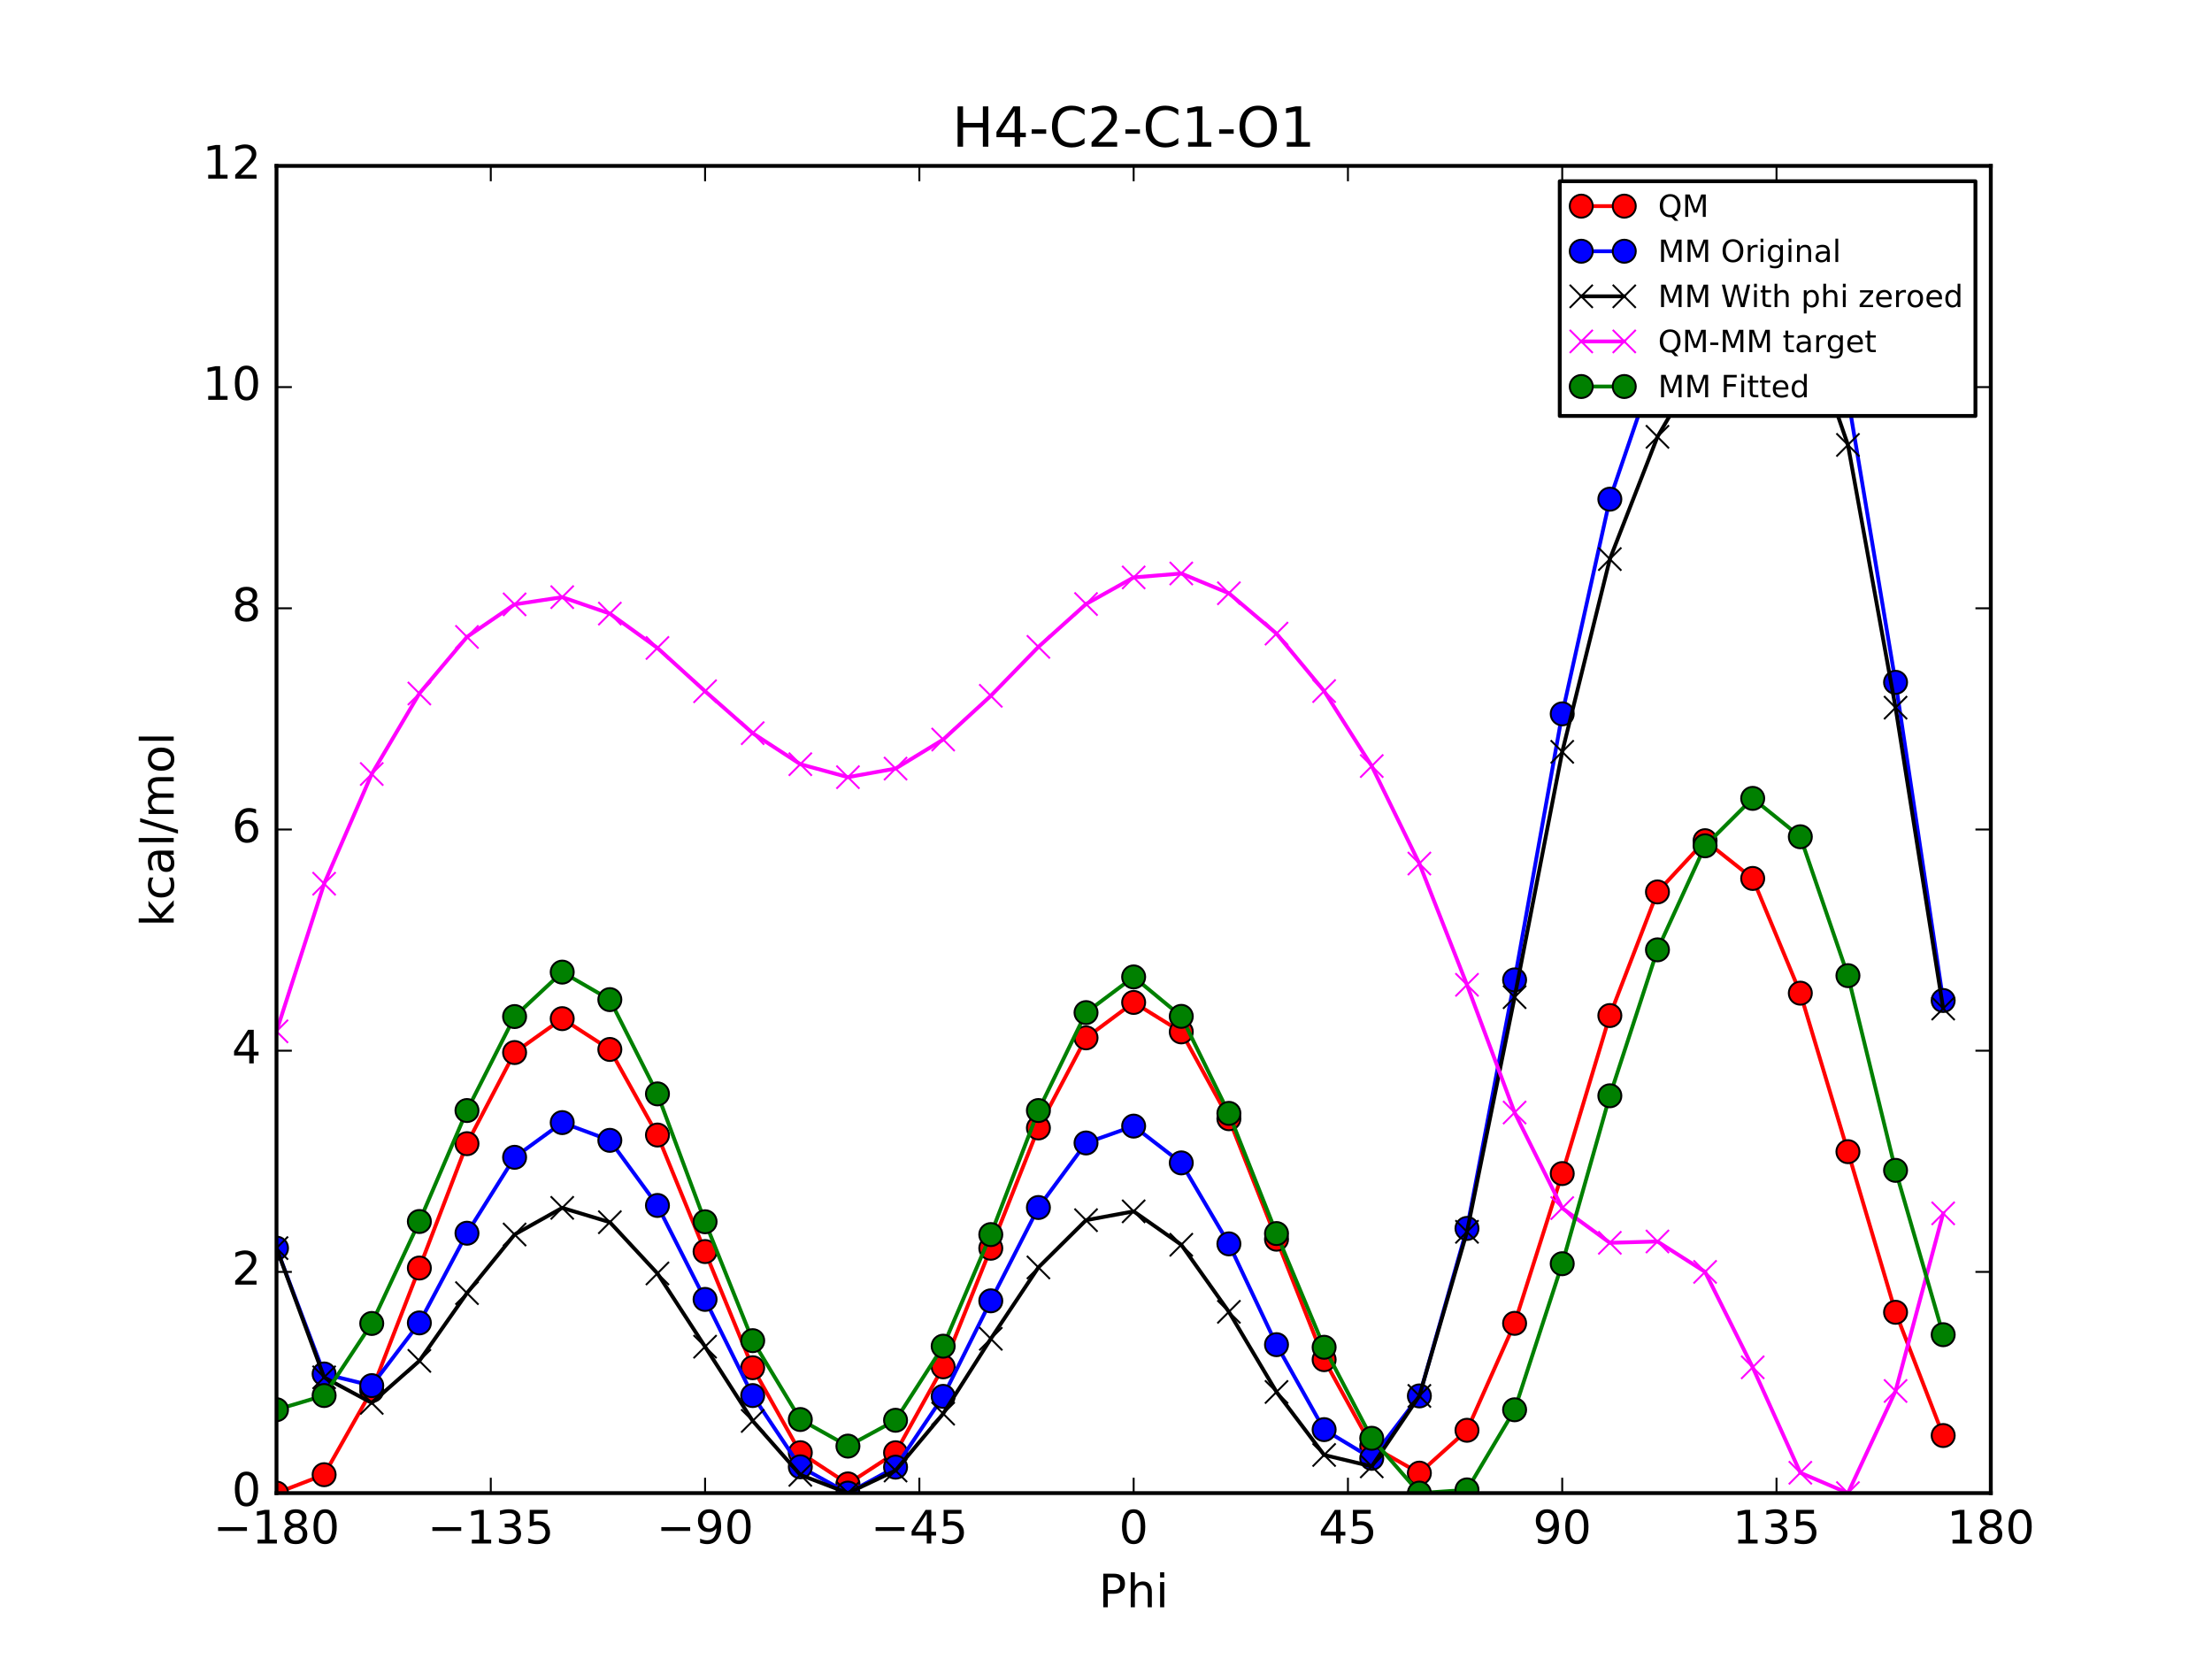 <?xml version="1.0" encoding="utf-8" standalone="no"?>
<!DOCTYPE svg PUBLIC "-//W3C//DTD SVG 1.1//EN"
  "http://www.w3.org/Graphics/SVG/1.1/DTD/svg11.dtd">
<!-- Created with matplotlib (http://matplotlib.org/) -->
<svg height="432pt" version="1.1" viewBox="0 0 576 432" width="576pt" xmlns="http://www.w3.org/2000/svg" xmlns:xlink="http://www.w3.org/1999/xlink">
 <defs>
  <style type="text/css">
*{stroke-linecap:butt;stroke-linejoin:round;stroke-miterlimit:100000;}
  </style>
 </defs>
 <g id="figure_1">
  <g id="patch_1">
   <path d="M 0 432 
L 576 432 
L 576 0 
L 0 0 
z
" style="fill:#ffffff;"/>
  </g>
  <g id="axes_1">
   <g id="patch_2">
    <path d="M 72 388.8 
L 518.4 388.8 
L 518.4 43.2 
L 72 43.2 
z
" style="fill:#ffffff;"/>
   </g>
   <g id="line2d_1">
    <path clip-path="url(#p5eae4878ac)" d="M 72 388.8 
L 84.4 384.01 
L 96.8 362.096 
L 109.2 330.194 
L 121.6 297.813 
L 134 274.079 
L 146.4 265.254 
L 158.8 273.274 
L 171.2 295.559 
L 183.6 325.905 
L 196 356.154 
L 208.4 378.278 
L 220.8 386.405 
L 233.2 378.293 
L 245.6 355.922 
L 258 325.04 
L 270.4 293.715 
L 282.8 270.256 
L 295.2 261.032 
L 307.6 268.702 
L 320 291.314 
L 332.4 322.684 
L 344.8 354.055 
L 357.2 376.554 
L 369.6 383.598 
L 382 372.441 
L 394.4 344.596 
L 406.8 305.595 
L 419.2 264.446 
L 431.6 232.26 
L 444 218.915 
L 456.4 228.744 
L 468.8 258.62 
L 481.2 299.892 
L 493.6 341.716 
L 506 373.811 
" style="fill:none;stroke:#ff0000;stroke-linecap:square;"/>
    <defs>
     <path d="M 0 3 
C 0.796 3 1.559 2.684 2.121 2.121 
C 2.684 1.559 3 0.796 3 0 
C 3 -0.796 2.684 -1.559 2.121 -2.121 
C 1.559 -2.684 0.796 -3 0 -3 
C -0.796 -3 -1.559 -2.684 -2.121 -2.121 
C -2.684 -1.559 -3 -0.796 -3 0 
C -3 0.796 -2.684 1.559 -2.121 2.121 
C -1.559 2.684 -0.796 3 0 3 
z
" id="mcb0a2906ae" style="stroke:#000000;stroke-width:0.5;"/>
    </defs>
    <g clip-path="url(#p5eae4878ac)">
     <use style="fill:#ff0000;stroke:#000000;stroke-width:0.5;" x="72" xlink:href="#mcb0a2906ae" y="388.8"/>
     <use style="fill:#ff0000;stroke:#000000;stroke-width:0.5;" x="84.4" xlink:href="#mcb0a2906ae" y="384.01"/>
     <use style="fill:#ff0000;stroke:#000000;stroke-width:0.5;" x="96.8" xlink:href="#mcb0a2906ae" y="362.096"/>
     <use style="fill:#ff0000;stroke:#000000;stroke-width:0.5;" x="109.2" xlink:href="#mcb0a2906ae" y="330.194"/>
     <use style="fill:#ff0000;stroke:#000000;stroke-width:0.5;" x="121.6" xlink:href="#mcb0a2906ae" y="297.813"/>
     <use style="fill:#ff0000;stroke:#000000;stroke-width:0.5;" x="134" xlink:href="#mcb0a2906ae" y="274.079"/>
     <use style="fill:#ff0000;stroke:#000000;stroke-width:0.5;" x="146.4" xlink:href="#mcb0a2906ae" y="265.254"/>
     <use style="fill:#ff0000;stroke:#000000;stroke-width:0.5;" x="158.8" xlink:href="#mcb0a2906ae" y="273.274"/>
     <use style="fill:#ff0000;stroke:#000000;stroke-width:0.5;" x="171.2" xlink:href="#mcb0a2906ae" y="295.559"/>
     <use style="fill:#ff0000;stroke:#000000;stroke-width:0.5;" x="183.6" xlink:href="#mcb0a2906ae" y="325.905"/>
     <use style="fill:#ff0000;stroke:#000000;stroke-width:0.5;" x="196" xlink:href="#mcb0a2906ae" y="356.154"/>
     <use style="fill:#ff0000;stroke:#000000;stroke-width:0.5;" x="208.4" xlink:href="#mcb0a2906ae" y="378.278"/>
     <use style="fill:#ff0000;stroke:#000000;stroke-width:0.5;" x="220.8" xlink:href="#mcb0a2906ae" y="386.405"/>
     <use style="fill:#ff0000;stroke:#000000;stroke-width:0.5;" x="233.2" xlink:href="#mcb0a2906ae" y="378.293"/>
     <use style="fill:#ff0000;stroke:#000000;stroke-width:0.5;" x="245.6" xlink:href="#mcb0a2906ae" y="355.922"/>
     <use style="fill:#ff0000;stroke:#000000;stroke-width:0.5;" x="258" xlink:href="#mcb0a2906ae" y="325.04"/>
     <use style="fill:#ff0000;stroke:#000000;stroke-width:0.5;" x="270.4" xlink:href="#mcb0a2906ae" y="293.715"/>
     <use style="fill:#ff0000;stroke:#000000;stroke-width:0.5;" x="282.8" xlink:href="#mcb0a2906ae" y="270.256"/>
     <use style="fill:#ff0000;stroke:#000000;stroke-width:0.5;" x="295.2" xlink:href="#mcb0a2906ae" y="261.032"/>
     <use style="fill:#ff0000;stroke:#000000;stroke-width:0.5;" x="307.6" xlink:href="#mcb0a2906ae" y="268.702"/>
     <use style="fill:#ff0000;stroke:#000000;stroke-width:0.5;" x="320" xlink:href="#mcb0a2906ae" y="291.314"/>
     <use style="fill:#ff0000;stroke:#000000;stroke-width:0.5;" x="332.4" xlink:href="#mcb0a2906ae" y="322.684"/>
     <use style="fill:#ff0000;stroke:#000000;stroke-width:0.5;" x="344.8" xlink:href="#mcb0a2906ae" y="354.055"/>
     <use style="fill:#ff0000;stroke:#000000;stroke-width:0.5;" x="357.2" xlink:href="#mcb0a2906ae" y="376.554"/>
     <use style="fill:#ff0000;stroke:#000000;stroke-width:0.5;" x="369.6" xlink:href="#mcb0a2906ae" y="383.598"/>
     <use style="fill:#ff0000;stroke:#000000;stroke-width:0.5;" x="382" xlink:href="#mcb0a2906ae" y="372.441"/>
     <use style="fill:#ff0000;stroke:#000000;stroke-width:0.5;" x="394.4" xlink:href="#mcb0a2906ae" y="344.596"/>
     <use style="fill:#ff0000;stroke:#000000;stroke-width:0.5;" x="406.8" xlink:href="#mcb0a2906ae" y="305.595"/>
     <use style="fill:#ff0000;stroke:#000000;stroke-width:0.5;" x="419.2" xlink:href="#mcb0a2906ae" y="264.446"/>
     <use style="fill:#ff0000;stroke:#000000;stroke-width:0.5;" x="431.6" xlink:href="#mcb0a2906ae" y="232.26"/>
     <use style="fill:#ff0000;stroke:#000000;stroke-width:0.5;" x="444" xlink:href="#mcb0a2906ae" y="218.915"/>
     <use style="fill:#ff0000;stroke:#000000;stroke-width:0.5;" x="456.4" xlink:href="#mcb0a2906ae" y="228.744"/>
     <use style="fill:#ff0000;stroke:#000000;stroke-width:0.5;" x="468.8" xlink:href="#mcb0a2906ae" y="258.62"/>
     <use style="fill:#ff0000;stroke:#000000;stroke-width:0.5;" x="481.2" xlink:href="#mcb0a2906ae" y="299.892"/>
     <use style="fill:#ff0000;stroke:#000000;stroke-width:0.5;" x="493.6" xlink:href="#mcb0a2906ae" y="341.716"/>
     <use style="fill:#ff0000;stroke:#000000;stroke-width:0.5;" x="506" xlink:href="#mcb0a2906ae" y="373.811"/>
    </g>
   </g>
   <g id="line2d_2">
    <path clip-path="url(#p5eae4878ac)" d="M 72 325.01 
L 84.4 357.778 
L 96.8 360.811 
L 109.2 344.485 
L 121.6 321.127 
L 134 301.358 
L 146.4 292.324 
L 158.8 296.942 
L 171.2 313.899 
L 183.6 338.361 
L 196 363.402 
L 208.4 381.955 
L 220.8 388.8 
L 233.2 382.041 
L 245.6 363.614 
L 258 338.734 
L 270.4 314.433 
L 282.8 297.626 
L 295.2 293.236 
L 307.6 302.814 
L 320 323.899 
L 332.4 350.149 
L 344.8 372.271 
L 357.2 379.747 
L 369.6 363.494 
L 382 319.88 
L 394.4 255.161 
L 406.8 185.887 
L 419.2 129.987 
L 431.6 93.64 
L 444 70.285 
L 456.4 56.141 
L 468.8 62.184 
L 481.2 103.546 
L 493.6 177.675 
L 506 260.53 
" style="fill:none;stroke:#0000ff;stroke-linecap:square;"/>
    <defs>
     <path d="M 0 3 
C 0.796 3 1.559 2.684 2.121 2.121 
C 2.684 1.559 3 0.796 3 0 
C 3 -0.796 2.684 -1.559 2.121 -2.121 
C 1.559 -2.684 0.796 -3 0 -3 
C -0.796 -3 -1.559 -2.684 -2.121 -2.121 
C -2.684 -1.559 -3 -0.796 -3 0 
C -3 0.796 -2.684 1.559 -2.121 2.121 
C -1.559 2.684 -0.796 3 0 3 
z
" id="mc0081bed39" style="stroke:#000000;stroke-width:0.5;"/>
    </defs>
    <g clip-path="url(#p5eae4878ac)">
     <use style="fill:#0000ff;stroke:#000000;stroke-width:0.5;" x="72" xlink:href="#mc0081bed39" y="325.01"/>
     <use style="fill:#0000ff;stroke:#000000;stroke-width:0.5;" x="84.4" xlink:href="#mc0081bed39" y="357.778"/>
     <use style="fill:#0000ff;stroke:#000000;stroke-width:0.5;" x="96.8" xlink:href="#mc0081bed39" y="360.811"/>
     <use style="fill:#0000ff;stroke:#000000;stroke-width:0.5;" x="109.2" xlink:href="#mc0081bed39" y="344.485"/>
     <use style="fill:#0000ff;stroke:#000000;stroke-width:0.5;" x="121.6" xlink:href="#mc0081bed39" y="321.127"/>
     <use style="fill:#0000ff;stroke:#000000;stroke-width:0.5;" x="134" xlink:href="#mc0081bed39" y="301.358"/>
     <use style="fill:#0000ff;stroke:#000000;stroke-width:0.5;" x="146.4" xlink:href="#mc0081bed39" y="292.324"/>
     <use style="fill:#0000ff;stroke:#000000;stroke-width:0.5;" x="158.8" xlink:href="#mc0081bed39" y="296.942"/>
     <use style="fill:#0000ff;stroke:#000000;stroke-width:0.5;" x="171.2" xlink:href="#mc0081bed39" y="313.899"/>
     <use style="fill:#0000ff;stroke:#000000;stroke-width:0.5;" x="183.6" xlink:href="#mc0081bed39" y="338.361"/>
     <use style="fill:#0000ff;stroke:#000000;stroke-width:0.5;" x="196" xlink:href="#mc0081bed39" y="363.402"/>
     <use style="fill:#0000ff;stroke:#000000;stroke-width:0.5;" x="208.4" xlink:href="#mc0081bed39" y="381.955"/>
     <use style="fill:#0000ff;stroke:#000000;stroke-width:0.5;" x="220.8" xlink:href="#mc0081bed39" y="388.8"/>
     <use style="fill:#0000ff;stroke:#000000;stroke-width:0.5;" x="233.2" xlink:href="#mc0081bed39" y="382.041"/>
     <use style="fill:#0000ff;stroke:#000000;stroke-width:0.5;" x="245.6" xlink:href="#mc0081bed39" y="363.614"/>
     <use style="fill:#0000ff;stroke:#000000;stroke-width:0.5;" x="258" xlink:href="#mc0081bed39" y="338.734"/>
     <use style="fill:#0000ff;stroke:#000000;stroke-width:0.5;" x="270.4" xlink:href="#mc0081bed39" y="314.433"/>
     <use style="fill:#0000ff;stroke:#000000;stroke-width:0.5;" x="282.8" xlink:href="#mc0081bed39" y="297.626"/>
     <use style="fill:#0000ff;stroke:#000000;stroke-width:0.5;" x="295.2" xlink:href="#mc0081bed39" y="293.236"/>
     <use style="fill:#0000ff;stroke:#000000;stroke-width:0.5;" x="307.6" xlink:href="#mc0081bed39" y="302.814"/>
     <use style="fill:#0000ff;stroke:#000000;stroke-width:0.5;" x="320" xlink:href="#mc0081bed39" y="323.899"/>
     <use style="fill:#0000ff;stroke:#000000;stroke-width:0.5;" x="332.4" xlink:href="#mc0081bed39" y="350.149"/>
     <use style="fill:#0000ff;stroke:#000000;stroke-width:0.5;" x="344.8" xlink:href="#mc0081bed39" y="372.271"/>
     <use style="fill:#0000ff;stroke:#000000;stroke-width:0.5;" x="357.2" xlink:href="#mc0081bed39" y="379.747"/>
     <use style="fill:#0000ff;stroke:#000000;stroke-width:0.5;" x="369.6" xlink:href="#mc0081bed39" y="363.494"/>
     <use style="fill:#0000ff;stroke:#000000;stroke-width:0.5;" x="382" xlink:href="#mc0081bed39" y="319.88"/>
     <use style="fill:#0000ff;stroke:#000000;stroke-width:0.5;" x="394.4" xlink:href="#mc0081bed39" y="255.161"/>
     <use style="fill:#0000ff;stroke:#000000;stroke-width:0.5;" x="406.8" xlink:href="#mc0081bed39" y="185.887"/>
     <use style="fill:#0000ff;stroke:#000000;stroke-width:0.5;" x="419.2" xlink:href="#mc0081bed39" y="129.987"/>
     <use style="fill:#0000ff;stroke:#000000;stroke-width:0.5;" x="431.6" xlink:href="#mc0081bed39" y="93.64"/>
     <use style="fill:#0000ff;stroke:#000000;stroke-width:0.5;" x="444" xlink:href="#mc0081bed39" y="70.285"/>
     <use style="fill:#0000ff;stroke:#000000;stroke-width:0.5;" x="456.4" xlink:href="#mc0081bed39" y="56.141"/>
     <use style="fill:#0000ff;stroke:#000000;stroke-width:0.5;" x="468.8" xlink:href="#mc0081bed39" y="62.184"/>
     <use style="fill:#0000ff;stroke:#000000;stroke-width:0.5;" x="481.2" xlink:href="#mc0081bed39" y="103.546"/>
     <use style="fill:#0000ff;stroke:#000000;stroke-width:0.5;" x="493.6" xlink:href="#mc0081bed39" y="177.675"/>
     <use style="fill:#0000ff;stroke:#000000;stroke-width:0.5;" x="506" xlink:href="#mc0081bed39" y="260.53"/>
    </g>
   </g>
   <g id="line2d_3">
    <path clip-path="url(#p5eae4878ac)" d="M 72 325.01 
L 84.4 358.659 
L 96.8 365.311 
L 109.2 354.372 
L 121.6 336.726 
L 134 321.464 
L 146.4 314.523 
L 158.8 318.26 
L 171.2 331.599 
L 183.6 350.673 
L 196 370.002 
L 208.4 384.048 
L 220.8 388.8 
L 233.2 382.922 
L 245.6 368.114 
L 258 348.621 
L 270.4 330.033 
L 282.8 317.732 
L 295.2 315.435 
L 307.6 324.133 
L 320 341.598 
L 332.4 362.461 
L 344.8 378.871 
L 357.2 381.84 
L 369.6 363.494 
L 382 320.761 
L 394.4 259.661 
L 406.8 195.774 
L 419.2 145.586 
L 431.6 113.745 
L 444 92.484 
L 456.4 77.459 
L 468.8 79.883 
L 481.2 115.858 
L 493.6 184.275 
L 506 262.623 
" style="fill:none;stroke:#000000;stroke-linecap:square;"/>
    <defs>
     <path d="M -3 3 
L 3 -3 
M -3 -3 
L 3 3 
" id="m25bd6c98d2" style="stroke:#000000;stroke-width:0.5;"/>
    </defs>
    <g clip-path="url(#p5eae4878ac)">
     <use style="stroke:#000000;stroke-width:0.5;" x="72" xlink:href="#m25bd6c98d2" y="325.01"/>
     <use style="stroke:#000000;stroke-width:0.5;" x="84.4" xlink:href="#m25bd6c98d2" y="358.659"/>
     <use style="stroke:#000000;stroke-width:0.5;" x="96.8" xlink:href="#m25bd6c98d2" y="365.311"/>
     <use style="stroke:#000000;stroke-width:0.5;" x="109.2" xlink:href="#m25bd6c98d2" y="354.372"/>
     <use style="stroke:#000000;stroke-width:0.5;" x="121.6" xlink:href="#m25bd6c98d2" y="336.726"/>
     <use style="stroke:#000000;stroke-width:0.5;" x="134" xlink:href="#m25bd6c98d2" y="321.464"/>
     <use style="stroke:#000000;stroke-width:0.5;" x="146.4" xlink:href="#m25bd6c98d2" y="314.523"/>
     <use style="stroke:#000000;stroke-width:0.5;" x="158.8" xlink:href="#m25bd6c98d2" y="318.26"/>
     <use style="stroke:#000000;stroke-width:0.5;" x="171.2" xlink:href="#m25bd6c98d2" y="331.599"/>
     <use style="stroke:#000000;stroke-width:0.5;" x="183.6" xlink:href="#m25bd6c98d2" y="350.673"/>
     <use style="stroke:#000000;stroke-width:0.5;" x="196" xlink:href="#m25bd6c98d2" y="370.002"/>
     <use style="stroke:#000000;stroke-width:0.5;" x="208.4" xlink:href="#m25bd6c98d2" y="384.048"/>
     <use style="stroke:#000000;stroke-width:0.5;" x="220.8" xlink:href="#m25bd6c98d2" y="388.8"/>
     <use style="stroke:#000000;stroke-width:0.5;" x="233.2" xlink:href="#m25bd6c98d2" y="382.922"/>
     <use style="stroke:#000000;stroke-width:0.5;" x="245.6" xlink:href="#m25bd6c98d2" y="368.114"/>
     <use style="stroke:#000000;stroke-width:0.5;" x="258" xlink:href="#m25bd6c98d2" y="348.621"/>
     <use style="stroke:#000000;stroke-width:0.5;" x="270.4" xlink:href="#m25bd6c98d2" y="330.033"/>
     <use style="stroke:#000000;stroke-width:0.5;" x="282.8" xlink:href="#m25bd6c98d2" y="317.732"/>
     <use style="stroke:#000000;stroke-width:0.5;" x="295.2" xlink:href="#m25bd6c98d2" y="315.435"/>
     <use style="stroke:#000000;stroke-width:0.5;" x="307.6" xlink:href="#m25bd6c98d2" y="324.133"/>
     <use style="stroke:#000000;stroke-width:0.5;" x="320" xlink:href="#m25bd6c98d2" y="341.598"/>
     <use style="stroke:#000000;stroke-width:0.5;" x="332.4" xlink:href="#m25bd6c98d2" y="362.461"/>
     <use style="stroke:#000000;stroke-width:0.5;" x="344.8" xlink:href="#m25bd6c98d2" y="378.871"/>
     <use style="stroke:#000000;stroke-width:0.5;" x="357.2" xlink:href="#m25bd6c98d2" y="381.84"/>
     <use style="stroke:#000000;stroke-width:0.5;" x="369.6" xlink:href="#m25bd6c98d2" y="363.494"/>
     <use style="stroke:#000000;stroke-width:0.5;" x="382" xlink:href="#m25bd6c98d2" y="320.761"/>
     <use style="stroke:#000000;stroke-width:0.5;" x="394.4" xlink:href="#m25bd6c98d2" y="259.661"/>
     <use style="stroke:#000000;stroke-width:0.5;" x="406.8" xlink:href="#m25bd6c98d2" y="195.774"/>
     <use style="stroke:#000000;stroke-width:0.5;" x="419.2" xlink:href="#m25bd6c98d2" y="145.586"/>
     <use style="stroke:#000000;stroke-width:0.5;" x="431.6" xlink:href="#m25bd6c98d2" y="113.745"/>
     <use style="stroke:#000000;stroke-width:0.5;" x="444" xlink:href="#m25bd6c98d2" y="92.484"/>
     <use style="stroke:#000000;stroke-width:0.5;" x="456.4" xlink:href="#m25bd6c98d2" y="77.459"/>
     <use style="stroke:#000000;stroke-width:0.5;" x="468.8" xlink:href="#m25bd6c98d2" y="79.883"/>
     <use style="stroke:#000000;stroke-width:0.5;" x="481.2" xlink:href="#m25bd6c98d2" y="115.858"/>
     <use style="stroke:#000000;stroke-width:0.5;" x="493.6" xlink:href="#m25bd6c98d2" y="184.275"/>
     <use style="stroke:#000000;stroke-width:0.5;" x="506" xlink:href="#m25bd6c98d2" y="262.623"/>
    </g>
   </g>
   <g id="line2d_4">
    <path clip-path="url(#p5eae4878ac)" d="M 72 268.556 
L 84.4 230.118 
L 96.8 201.551 
L 109.2 180.588 
L 121.6 165.853 
L 134 157.381 
L 146.4 155.498 
L 158.8 159.78 
L 171.2 168.727 
L 183.6 179.999 
L 196 190.918 
L 208.4 198.996 
L 220.8 202.371 
L 233.2 200.138 
L 245.6 192.574 
L 258 181.185 
L 270.4 168.449 
L 282.8 157.29 
L 295.2 150.363 
L 307.6 149.335 
L 320 154.482 
L 332.4 164.989 
L 344.8 179.95 
L 357.2 199.48 
L 369.6 224.871 
L 382 256.446 
L 394.4 289.702 
L 406.8 314.586 
L 419.2 323.626 
L 431.6 323.281 
L 444 331.197 
L 456.4 356.05 
L 468.8 383.503 
L 481.2 388.8 
L 493.6 362.207 
L 506 315.954 
" style="fill:none;stroke:#ff00ff;stroke-linecap:square;"/>
    <defs>
     <path d="M -3 3 
L 3 -3 
M -3 -3 
L 3 3 
" id="m538a3e7c90" style="stroke:#ff00ff;stroke-width:0.5;"/>
    </defs>
    <g clip-path="url(#p5eae4878ac)">
     <use style="fill:#ff00ff;stroke:#ff00ff;stroke-width:0.5;" x="72" xlink:href="#m538a3e7c90" y="268.556"/>
     <use style="fill:#ff00ff;stroke:#ff00ff;stroke-width:0.5;" x="84.4" xlink:href="#m538a3e7c90" y="230.118"/>
     <use style="fill:#ff00ff;stroke:#ff00ff;stroke-width:0.5;" x="96.8" xlink:href="#m538a3e7c90" y="201.551"/>
     <use style="fill:#ff00ff;stroke:#ff00ff;stroke-width:0.5;" x="109.2" xlink:href="#m538a3e7c90" y="180.588"/>
     <use style="fill:#ff00ff;stroke:#ff00ff;stroke-width:0.5;" x="121.6" xlink:href="#m538a3e7c90" y="165.853"/>
     <use style="fill:#ff00ff;stroke:#ff00ff;stroke-width:0.5;" x="134" xlink:href="#m538a3e7c90" y="157.381"/>
     <use style="fill:#ff00ff;stroke:#ff00ff;stroke-width:0.5;" x="146.4" xlink:href="#m538a3e7c90" y="155.498"/>
     <use style="fill:#ff00ff;stroke:#ff00ff;stroke-width:0.5;" x="158.8" xlink:href="#m538a3e7c90" y="159.78"/>
     <use style="fill:#ff00ff;stroke:#ff00ff;stroke-width:0.5;" x="171.2" xlink:href="#m538a3e7c90" y="168.727"/>
     <use style="fill:#ff00ff;stroke:#ff00ff;stroke-width:0.5;" x="183.6" xlink:href="#m538a3e7c90" y="179.999"/>
     <use style="fill:#ff00ff;stroke:#ff00ff;stroke-width:0.5;" x="196" xlink:href="#m538a3e7c90" y="190.918"/>
     <use style="fill:#ff00ff;stroke:#ff00ff;stroke-width:0.5;" x="208.4" xlink:href="#m538a3e7c90" y="198.996"/>
     <use style="fill:#ff00ff;stroke:#ff00ff;stroke-width:0.5;" x="220.8" xlink:href="#m538a3e7c90" y="202.371"/>
     <use style="fill:#ff00ff;stroke:#ff00ff;stroke-width:0.5;" x="233.2" xlink:href="#m538a3e7c90" y="200.138"/>
     <use style="fill:#ff00ff;stroke:#ff00ff;stroke-width:0.5;" x="245.6" xlink:href="#m538a3e7c90" y="192.574"/>
     <use style="fill:#ff00ff;stroke:#ff00ff;stroke-width:0.5;" x="258" xlink:href="#m538a3e7c90" y="181.185"/>
     <use style="fill:#ff00ff;stroke:#ff00ff;stroke-width:0.5;" x="270.4" xlink:href="#m538a3e7c90" y="168.449"/>
     <use style="fill:#ff00ff;stroke:#ff00ff;stroke-width:0.5;" x="282.8" xlink:href="#m538a3e7c90" y="157.29"/>
     <use style="fill:#ff00ff;stroke:#ff00ff;stroke-width:0.5;" x="295.2" xlink:href="#m538a3e7c90" y="150.363"/>
     <use style="fill:#ff00ff;stroke:#ff00ff;stroke-width:0.5;" x="307.6" xlink:href="#m538a3e7c90" y="149.335"/>
     <use style="fill:#ff00ff;stroke:#ff00ff;stroke-width:0.5;" x="320" xlink:href="#m538a3e7c90" y="154.482"/>
     <use style="fill:#ff00ff;stroke:#ff00ff;stroke-width:0.5;" x="332.4" xlink:href="#m538a3e7c90" y="164.989"/>
     <use style="fill:#ff00ff;stroke:#ff00ff;stroke-width:0.5;" x="344.8" xlink:href="#m538a3e7c90" y="179.95"/>
     <use style="fill:#ff00ff;stroke:#ff00ff;stroke-width:0.5;" x="357.2" xlink:href="#m538a3e7c90" y="199.48"/>
     <use style="fill:#ff00ff;stroke:#ff00ff;stroke-width:0.5;" x="369.6" xlink:href="#m538a3e7c90" y="224.871"/>
     <use style="fill:#ff00ff;stroke:#ff00ff;stroke-width:0.5;" x="382" xlink:href="#m538a3e7c90" y="256.446"/>
     <use style="fill:#ff00ff;stroke:#ff00ff;stroke-width:0.5;" x="394.4" xlink:href="#m538a3e7c90" y="289.702"/>
     <use style="fill:#ff00ff;stroke:#ff00ff;stroke-width:0.5;" x="406.8" xlink:href="#m538a3e7c90" y="314.586"/>
     <use style="fill:#ff00ff;stroke:#ff00ff;stroke-width:0.5;" x="419.2" xlink:href="#m538a3e7c90" y="323.626"/>
     <use style="fill:#ff00ff;stroke:#ff00ff;stroke-width:0.5;" x="431.6" xlink:href="#m538a3e7c90" y="323.281"/>
     <use style="fill:#ff00ff;stroke:#ff00ff;stroke-width:0.5;" x="444" xlink:href="#m538a3e7c90" y="331.197"/>
     <use style="fill:#ff00ff;stroke:#ff00ff;stroke-width:0.5;" x="456.4" xlink:href="#m538a3e7c90" y="356.05"/>
     <use style="fill:#ff00ff;stroke:#ff00ff;stroke-width:0.5;" x="468.8" xlink:href="#m538a3e7c90" y="383.503"/>
     <use style="fill:#ff00ff;stroke:#ff00ff;stroke-width:0.5;" x="481.2" xlink:href="#m538a3e7c90" y="388.8"/>
     <use style="fill:#ff00ff;stroke:#ff00ff;stroke-width:0.5;" x="493.6" xlink:href="#m538a3e7c90" y="362.207"/>
     <use style="fill:#ff00ff;stroke:#ff00ff;stroke-width:0.5;" x="506" xlink:href="#m538a3e7c90" y="315.954"/>
    </g>
   </g>
   <g id="line2d_5">
    <path clip-path="url(#p5eae4878ac)" d="M 72 367.08 
L 84.4 363.395 
L 96.8 344.627 
L 109.2 318.077 
L 121.6 289.178 
L 134 264.711 
L 146.4 253.135 
L 158.8 260.299 
L 171.2 284.844 
L 183.6 318.144 
L 196 349.105 
L 208.4 369.638 
L 220.8 376.564 
L 233.2 369.836 
L 245.6 350.543 
L 258 321.482 
L 270.4 289.18 
L 282.8 263.681 
L 295.2 254.389 
L 307.6 264.658 
L 320 289.918 
L 332.4 321.214 
L 344.8 350.827 
L 357.2 374.524 
L 369.6 388.8 
L 382 387.966 
L 394.4 367.104 
L 406.8 329.069 
L 419.2 285.339 
L 431.6 247.339 
L 444 220.252 
L 456.4 207.897 
L 468.8 217.891 
L 481.2 254.054 
L 493.6 304.76 
L 506 347.553 
" style="fill:none;stroke:#008000;stroke-linecap:square;"/>
    <defs>
     <path d="M 0 3 
C 0.796 3 1.559 2.684 2.121 2.121 
C 2.684 1.559 3 0.796 3 0 
C 3 -0.796 2.684 -1.559 2.121 -2.121 
C 1.559 -2.684 0.796 -3 0 -3 
C -0.796 -3 -1.559 -2.684 -2.121 -2.121 
C -2.684 -1.559 -3 -0.796 -3 0 
C -3 0.796 -2.684 1.559 -2.121 2.121 
C -1.559 2.684 -0.796 3 0 3 
z
" id="m5a9000f0f2" style="stroke:#000000;stroke-width:0.5;"/>
    </defs>
    <g clip-path="url(#p5eae4878ac)">
     <use style="fill:#008000;stroke:#000000;stroke-width:0.5;" x="72" xlink:href="#m5a9000f0f2" y="367.08"/>
     <use style="fill:#008000;stroke:#000000;stroke-width:0.5;" x="84.4" xlink:href="#m5a9000f0f2" y="363.395"/>
     <use style="fill:#008000;stroke:#000000;stroke-width:0.5;" x="96.8" xlink:href="#m5a9000f0f2" y="344.627"/>
     <use style="fill:#008000;stroke:#000000;stroke-width:0.5;" x="109.2" xlink:href="#m5a9000f0f2" y="318.077"/>
     <use style="fill:#008000;stroke:#000000;stroke-width:0.5;" x="121.6" xlink:href="#m5a9000f0f2" y="289.178"/>
     <use style="fill:#008000;stroke:#000000;stroke-width:0.5;" x="134" xlink:href="#m5a9000f0f2" y="264.711"/>
     <use style="fill:#008000;stroke:#000000;stroke-width:0.5;" x="146.4" xlink:href="#m5a9000f0f2" y="253.135"/>
     <use style="fill:#008000;stroke:#000000;stroke-width:0.5;" x="158.8" xlink:href="#m5a9000f0f2" y="260.299"/>
     <use style="fill:#008000;stroke:#000000;stroke-width:0.5;" x="171.2" xlink:href="#m5a9000f0f2" y="284.844"/>
     <use style="fill:#008000;stroke:#000000;stroke-width:0.5;" x="183.6" xlink:href="#m5a9000f0f2" y="318.144"/>
     <use style="fill:#008000;stroke:#000000;stroke-width:0.5;" x="196" xlink:href="#m5a9000f0f2" y="349.105"/>
     <use style="fill:#008000;stroke:#000000;stroke-width:0.5;" x="208.4" xlink:href="#m5a9000f0f2" y="369.638"/>
     <use style="fill:#008000;stroke:#000000;stroke-width:0.5;" x="220.8" xlink:href="#m5a9000f0f2" y="376.564"/>
     <use style="fill:#008000;stroke:#000000;stroke-width:0.5;" x="233.2" xlink:href="#m5a9000f0f2" y="369.836"/>
     <use style="fill:#008000;stroke:#000000;stroke-width:0.5;" x="245.6" xlink:href="#m5a9000f0f2" y="350.543"/>
     <use style="fill:#008000;stroke:#000000;stroke-width:0.5;" x="258" xlink:href="#m5a9000f0f2" y="321.482"/>
     <use style="fill:#008000;stroke:#000000;stroke-width:0.5;" x="270.4" xlink:href="#m5a9000f0f2" y="289.18"/>
     <use style="fill:#008000;stroke:#000000;stroke-width:0.5;" x="282.8" xlink:href="#m5a9000f0f2" y="263.681"/>
     <use style="fill:#008000;stroke:#000000;stroke-width:0.5;" x="295.2" xlink:href="#m5a9000f0f2" y="254.389"/>
     <use style="fill:#008000;stroke:#000000;stroke-width:0.5;" x="307.6" xlink:href="#m5a9000f0f2" y="264.658"/>
     <use style="fill:#008000;stroke:#000000;stroke-width:0.5;" x="320" xlink:href="#m5a9000f0f2" y="289.918"/>
     <use style="fill:#008000;stroke:#000000;stroke-width:0.5;" x="332.4" xlink:href="#m5a9000f0f2" y="321.214"/>
     <use style="fill:#008000;stroke:#000000;stroke-width:0.5;" x="344.8" xlink:href="#m5a9000f0f2" y="350.827"/>
     <use style="fill:#008000;stroke:#000000;stroke-width:0.5;" x="357.2" xlink:href="#m5a9000f0f2" y="374.524"/>
     <use style="fill:#008000;stroke:#000000;stroke-width:0.5;" x="369.6" xlink:href="#m5a9000f0f2" y="388.8"/>
     <use style="fill:#008000;stroke:#000000;stroke-width:0.5;" x="382" xlink:href="#m5a9000f0f2" y="387.966"/>
     <use style="fill:#008000;stroke:#000000;stroke-width:0.5;" x="394.4" xlink:href="#m5a9000f0f2" y="367.104"/>
     <use style="fill:#008000;stroke:#000000;stroke-width:0.5;" x="406.8" xlink:href="#m5a9000f0f2" y="329.069"/>
     <use style="fill:#008000;stroke:#000000;stroke-width:0.5;" x="419.2" xlink:href="#m5a9000f0f2" y="285.339"/>
     <use style="fill:#008000;stroke:#000000;stroke-width:0.5;" x="431.6" xlink:href="#m5a9000f0f2" y="247.339"/>
     <use style="fill:#008000;stroke:#000000;stroke-width:0.5;" x="444" xlink:href="#m5a9000f0f2" y="220.252"/>
     <use style="fill:#008000;stroke:#000000;stroke-width:0.5;" x="456.4" xlink:href="#m5a9000f0f2" y="207.897"/>
     <use style="fill:#008000;stroke:#000000;stroke-width:0.5;" x="468.8" xlink:href="#m5a9000f0f2" y="217.891"/>
     <use style="fill:#008000;stroke:#000000;stroke-width:0.5;" x="481.2" xlink:href="#m5a9000f0f2" y="254.054"/>
     <use style="fill:#008000;stroke:#000000;stroke-width:0.5;" x="493.6" xlink:href="#m5a9000f0f2" y="304.76"/>
     <use style="fill:#008000;stroke:#000000;stroke-width:0.5;" x="506" xlink:href="#m5a9000f0f2" y="347.553"/>
    </g>
   </g>
   <g id="patch_3">
    <path d="M 518.4 388.8 
L 518.4 43.2 
" style="fill:none;stroke:#000000;stroke-linecap:square;stroke-linejoin:miter;"/>
   </g>
   <g id="patch_4">
    <path d="M 72 388.8 
L 518.4 388.8 
" style="fill:none;stroke:#000000;stroke-linecap:square;stroke-linejoin:miter;"/>
   </g>
   <g id="patch_5">
    <path d="M 72 388.8 
L 72 43.2 
" style="fill:none;stroke:#000000;stroke-linecap:square;stroke-linejoin:miter;"/>
   </g>
   <g id="patch_6">
    <path d="M 72 43.2 
L 518.4 43.2 
" style="fill:none;stroke:#000000;stroke-linecap:square;stroke-linejoin:miter;"/>
   </g>
   <g id="matplotlib.axis_1">
    <g id="xtick_1">
     <g id="line2d_6">
      <defs>
       <path d="M 0 0 
L 0 -4 
" id="me64b1db844" style="stroke:#000000;stroke-width:0.5;"/>
      </defs>
      <g>
       <use style="stroke:#000000;stroke-width:0.5;" x="72.0" xlink:href="#me64b1db844" y="388.8"/>
      </g>
     </g>
     <g id="line2d_7">
      <defs>
       <path d="M 0 0 
L 0 4 
" id="m37e4ee36b9" style="stroke:#000000;stroke-width:0.5;"/>
      </defs>
      <g>
       <use style="stroke:#000000;stroke-width:0.5;" x="72.0" xlink:href="#m37e4ee36b9" y="43.2"/>
      </g>
     </g>
     <g id="text_1">
      <!-- −180 -->
      <defs>
       <path d="M 12.406 8.297 
L 28.516 8.297 
L 28.516 63.922 
L 10.984 60.406 
L 10.984 69.391 
L 28.422 72.906 
L 38.281 72.906 
L 38.281 8.297 
L 54.391 8.297 
L 54.391 0 
L 12.406 0 
z
" id="BitstreamVeraSans-Roman-31"/>
       <path d="M 10.594 35.5 
L 73.188 35.5 
L 73.188 27.203 
L 10.594 27.203 
z
" id="BitstreamVeraSans-Roman-2212"/>
       <path d="M 31.781 34.625 
Q 24.75 34.625 20.719 30.859 
Q 16.703 27.094 16.703 20.516 
Q 16.703 13.922 20.719 10.156 
Q 24.75 6.391 31.781 6.391 
Q 38.812 6.391 42.859 10.172 
Q 46.922 13.969 46.922 20.516 
Q 46.922 27.094 42.891 30.859 
Q 38.875 34.625 31.781 34.625 
M 21.922 38.812 
Q 15.578 40.375 12.031 44.719 
Q 8.5 49.078 8.5 55.328 
Q 8.5 64.062 14.719 69.141 
Q 20.953 74.219 31.781 74.219 
Q 42.672 74.219 48.875 69.141 
Q 55.078 64.062 55.078 55.328 
Q 55.078 49.078 51.531 44.719 
Q 48 40.375 41.703 38.812 
Q 48.828 37.156 52.797 32.312 
Q 56.781 27.484 56.781 20.516 
Q 56.781 9.906 50.312 4.234 
Q 43.844 -1.422 31.781 -1.422 
Q 19.734 -1.422 13.25 4.234 
Q 6.781 9.906 6.781 20.516 
Q 6.781 27.484 10.781 32.312 
Q 14.797 37.156 21.922 38.812 
M 18.312 54.391 
Q 18.312 48.734 21.844 45.562 
Q 25.391 42.391 31.781 42.391 
Q 38.141 42.391 41.719 45.562 
Q 45.312 48.734 45.312 54.391 
Q 45.312 60.062 41.719 63.234 
Q 38.141 66.406 31.781 66.406 
Q 25.391 66.406 21.844 63.234 
Q 18.312 60.062 18.312 54.391 
" id="BitstreamVeraSans-Roman-38"/>
       <path d="M 31.781 66.406 
Q 24.172 66.406 20.328 58.906 
Q 16.5 51.422 16.5 36.375 
Q 16.5 21.391 20.328 13.891 
Q 24.172 6.391 31.781 6.391 
Q 39.453 6.391 43.281 13.891 
Q 47.125 21.391 47.125 36.375 
Q 47.125 51.422 43.281 58.906 
Q 39.453 66.406 31.781 66.406 
M 31.781 74.219 
Q 44.047 74.219 50.516 64.516 
Q 56.984 54.828 56.984 36.375 
Q 56.984 17.969 50.516 8.266 
Q 44.047 -1.422 31.781 -1.422 
Q 19.531 -1.422 13.062 8.266 
Q 6.594 17.969 6.594 36.375 
Q 6.594 54.828 13.062 64.516 
Q 19.531 74.219 31.781 74.219 
" id="BitstreamVeraSans-Roman-30"/>
      </defs>
      <g transform="translate(55.52 401.918)scale(0.12 -0.12)">
       <use xlink:href="#BitstreamVeraSans-Roman-2212"/>
       <use x="83.789" xlink:href="#BitstreamVeraSans-Roman-31"/>
       <use x="147.412" xlink:href="#BitstreamVeraSans-Roman-38"/>
       <use x="211.035" xlink:href="#BitstreamVeraSans-Roman-30"/>
      </g>
     </g>
    </g>
    <g id="xtick_2">
     <g id="line2d_8">
      <g>
       <use style="stroke:#000000;stroke-width:0.5;" x="127.8" xlink:href="#me64b1db844" y="388.8"/>
      </g>
     </g>
     <g id="line2d_9">
      <g>
       <use style="stroke:#000000;stroke-width:0.5;" x="127.8" xlink:href="#m37e4ee36b9" y="43.2"/>
      </g>
     </g>
     <g id="text_2">
      <!-- −135 -->
      <defs>
       <path d="M 40.578 39.312 
Q 47.656 37.797 51.625 33 
Q 55.609 28.219 55.609 21.188 
Q 55.609 10.406 48.188 4.484 
Q 40.766 -1.422 27.094 -1.422 
Q 22.516 -1.422 17.656 -0.516 
Q 12.797 0.391 7.625 2.203 
L 7.625 11.719 
Q 11.719 9.328 16.594 8.109 
Q 21.484 6.891 26.812 6.891 
Q 36.078 6.891 40.938 10.547 
Q 45.797 14.203 45.797 21.188 
Q 45.797 27.641 41.281 31.266 
Q 36.766 34.906 28.719 34.906 
L 20.219 34.906 
L 20.219 43.016 
L 29.109 43.016 
Q 36.375 43.016 40.234 45.922 
Q 44.094 48.828 44.094 54.297 
Q 44.094 59.906 40.109 62.906 
Q 36.141 65.922 28.719 65.922 
Q 24.656 65.922 20.016 65.031 
Q 15.375 64.156 9.812 62.312 
L 9.812 71.094 
Q 15.438 72.656 20.344 73.438 
Q 25.25 74.219 29.594 74.219 
Q 40.828 74.219 47.359 69.109 
Q 53.906 64.016 53.906 55.328 
Q 53.906 49.266 50.438 45.094 
Q 46.969 40.922 40.578 39.312 
" id="BitstreamVeraSans-Roman-33"/>
       <path d="M 10.797 72.906 
L 49.516 72.906 
L 49.516 64.594 
L 19.828 64.594 
L 19.828 46.734 
Q 21.969 47.469 24.109 47.828 
Q 26.266 48.188 28.422 48.188 
Q 40.625 48.188 47.75 41.5 
Q 54.891 34.812 54.891 23.391 
Q 54.891 11.625 47.562 5.094 
Q 40.234 -1.422 26.906 -1.422 
Q 22.312 -1.422 17.547 -0.641 
Q 12.797 0.141 7.719 1.703 
L 7.719 11.625 
Q 12.109 9.234 16.797 8.062 
Q 21.484 6.891 26.703 6.891 
Q 35.156 6.891 40.078 11.328 
Q 45.016 15.766 45.016 23.391 
Q 45.016 31 40.078 35.438 
Q 35.156 39.891 26.703 39.891 
Q 22.75 39.891 18.812 39.016 
Q 14.891 38.141 10.797 36.281 
z
" id="BitstreamVeraSans-Roman-35"/>
      </defs>
      <g transform="translate(111.32 401.918)scale(0.12 -0.12)">
       <use xlink:href="#BitstreamVeraSans-Roman-2212"/>
       <use x="83.789" xlink:href="#BitstreamVeraSans-Roman-31"/>
       <use x="147.412" xlink:href="#BitstreamVeraSans-Roman-33"/>
       <use x="211.035" xlink:href="#BitstreamVeraSans-Roman-35"/>
      </g>
     </g>
    </g>
    <g id="xtick_3">
     <g id="line2d_10">
      <g>
       <use style="stroke:#000000;stroke-width:0.5;" x="183.6" xlink:href="#me64b1db844" y="388.8"/>
      </g>
     </g>
     <g id="line2d_11">
      <g>
       <use style="stroke:#000000;stroke-width:0.5;" x="183.6" xlink:href="#m37e4ee36b9" y="43.2"/>
      </g>
     </g>
     <g id="text_3">
      <!-- −90 -->
      <defs>
       <path d="M 10.984 1.516 
L 10.984 10.5 
Q 14.703 8.734 18.5 7.812 
Q 22.312 6.891 25.984 6.891 
Q 35.75 6.891 40.891 13.453 
Q 46.047 20.016 46.781 33.406 
Q 43.953 29.203 39.594 26.953 
Q 35.25 24.703 29.984 24.703 
Q 19.047 24.703 12.672 31.312 
Q 6.297 37.938 6.297 49.422 
Q 6.297 60.641 12.938 67.422 
Q 19.578 74.219 30.609 74.219 
Q 43.266 74.219 49.922 64.516 
Q 56.594 54.828 56.594 36.375 
Q 56.594 19.141 48.406 8.859 
Q 40.234 -1.422 26.422 -1.422 
Q 22.703 -1.422 18.891 -0.688 
Q 15.094 0.047 10.984 1.516 
M 30.609 32.422 
Q 37.25 32.422 41.125 36.953 
Q 45.016 41.5 45.016 49.422 
Q 45.016 57.281 41.125 61.844 
Q 37.25 66.406 30.609 66.406 
Q 23.969 66.406 20.094 61.844 
Q 16.219 57.281 16.219 49.422 
Q 16.219 41.5 20.094 36.953 
Q 23.969 32.422 30.609 32.422 
" id="BitstreamVeraSans-Roman-39"/>
      </defs>
      <g transform="translate(170.937 401.918)scale(0.12 -0.12)">
       <use xlink:href="#BitstreamVeraSans-Roman-2212"/>
       <use x="83.789" xlink:href="#BitstreamVeraSans-Roman-39"/>
       <use x="147.412" xlink:href="#BitstreamVeraSans-Roman-30"/>
      </g>
     </g>
    </g>
    <g id="xtick_4">
     <g id="line2d_12">
      <g>
       <use style="stroke:#000000;stroke-width:0.5;" x="239.4" xlink:href="#me64b1db844" y="388.8"/>
      </g>
     </g>
     <g id="line2d_13">
      <g>
       <use style="stroke:#000000;stroke-width:0.5;" x="239.4" xlink:href="#m37e4ee36b9" y="43.2"/>
      </g>
     </g>
     <g id="text_4">
      <!-- −45 -->
      <defs>
       <path d="M 37.797 64.312 
L 12.891 25.391 
L 37.797 25.391 
z
M 35.203 72.906 
L 47.609 72.906 
L 47.609 25.391 
L 58.016 25.391 
L 58.016 17.188 
L 47.609 17.188 
L 47.609 0 
L 37.797 0 
L 37.797 17.188 
L 4.891 17.188 
L 4.891 26.703 
z
" id="BitstreamVeraSans-Roman-34"/>
      </defs>
      <g transform="translate(226.737 401.918)scale(0.12 -0.12)">
       <use xlink:href="#BitstreamVeraSans-Roman-2212"/>
       <use x="83.789" xlink:href="#BitstreamVeraSans-Roman-34"/>
       <use x="147.412" xlink:href="#BitstreamVeraSans-Roman-35"/>
      </g>
     </g>
    </g>
    <g id="xtick_5">
     <g id="line2d_14">
      <g>
       <use style="stroke:#000000;stroke-width:0.5;" x="295.2" xlink:href="#me64b1db844" y="388.8"/>
      </g>
     </g>
     <g id="line2d_15">
      <g>
       <use style="stroke:#000000;stroke-width:0.5;" x="295.2" xlink:href="#m37e4ee36b9" y="43.2"/>
      </g>
     </g>
     <g id="text_5">
      <!-- 0 -->
      <g transform="translate(291.382 401.918)scale(0.12 -0.12)">
       <use xlink:href="#BitstreamVeraSans-Roman-30"/>
      </g>
     </g>
    </g>
    <g id="xtick_6">
     <g id="line2d_16">
      <g>
       <use style="stroke:#000000;stroke-width:0.5;" x="351.0" xlink:href="#me64b1db844" y="388.8"/>
      </g>
     </g>
     <g id="line2d_17">
      <g>
       <use style="stroke:#000000;stroke-width:0.5;" x="351.0" xlink:href="#m37e4ee36b9" y="43.2"/>
      </g>
     </g>
     <g id="text_6">
      <!-- 45 -->
      <g transform="translate(343.365 401.918)scale(0.12 -0.12)">
       <use xlink:href="#BitstreamVeraSans-Roman-34"/>
       <use x="63.623" xlink:href="#BitstreamVeraSans-Roman-35"/>
      </g>
     </g>
    </g>
    <g id="xtick_7">
     <g id="line2d_18">
      <g>
       <use style="stroke:#000000;stroke-width:0.5;" x="406.8" xlink:href="#me64b1db844" y="388.8"/>
      </g>
     </g>
     <g id="line2d_19">
      <g>
       <use style="stroke:#000000;stroke-width:0.5;" x="406.8" xlink:href="#m37e4ee36b9" y="43.2"/>
      </g>
     </g>
     <g id="text_7">
      <!-- 90 -->
      <g transform="translate(399.165 401.918)scale(0.12 -0.12)">
       <use xlink:href="#BitstreamVeraSans-Roman-39"/>
       <use x="63.623" xlink:href="#BitstreamVeraSans-Roman-30"/>
      </g>
     </g>
    </g>
    <g id="xtick_8">
     <g id="line2d_20">
      <g>
       <use style="stroke:#000000;stroke-width:0.5;" x="462.6" xlink:href="#me64b1db844" y="388.8"/>
      </g>
     </g>
     <g id="line2d_21">
      <g>
       <use style="stroke:#000000;stroke-width:0.5;" x="462.6" xlink:href="#m37e4ee36b9" y="43.2"/>
      </g>
     </g>
     <g id="text_8">
      <!-- 135 -->
      <g transform="translate(451.147 401.918)scale(0.12 -0.12)">
       <use xlink:href="#BitstreamVeraSans-Roman-31"/>
       <use x="63.623" xlink:href="#BitstreamVeraSans-Roman-33"/>
       <use x="127.246" xlink:href="#BitstreamVeraSans-Roman-35"/>
      </g>
     </g>
    </g>
    <g id="xtick_9">
     <g id="line2d_22">
      <g>
       <use style="stroke:#000000;stroke-width:0.5;" x="518.4" xlink:href="#me64b1db844" y="388.8"/>
      </g>
     </g>
     <g id="line2d_23">
      <g>
       <use style="stroke:#000000;stroke-width:0.5;" x="518.4" xlink:href="#m37e4ee36b9" y="43.2"/>
      </g>
     </g>
     <g id="text_9">
      <!-- 180 -->
      <g transform="translate(506.947 401.918)scale(0.12 -0.12)">
       <use xlink:href="#BitstreamVeraSans-Roman-31"/>
       <use x="63.623" xlink:href="#BitstreamVeraSans-Roman-38"/>
       <use x="127.246" xlink:href="#BitstreamVeraSans-Roman-30"/>
      </g>
     </g>
    </g>
    <g id="text_10">
     <!-- Phi -->
     <defs>
      <path d="M 9.422 54.688 
L 18.406 54.688 
L 18.406 0 
L 9.422 0 
z
M 9.422 75.984 
L 18.406 75.984 
L 18.406 64.594 
L 9.422 64.594 
z
" id="BitstreamVeraSans-Roman-69"/>
      <path d="M 19.672 64.797 
L 19.672 37.406 
L 32.078 37.406 
Q 38.969 37.406 42.719 40.969 
Q 46.484 44.531 46.484 51.125 
Q 46.484 57.672 42.719 61.234 
Q 38.969 64.797 32.078 64.797 
z
M 9.812 72.906 
L 32.078 72.906 
Q 44.344 72.906 50.609 67.359 
Q 56.891 61.812 56.891 51.125 
Q 56.891 40.328 50.609 34.812 
Q 44.344 29.297 32.078 29.297 
L 19.672 29.297 
L 19.672 0 
L 9.812 0 
z
" id="BitstreamVeraSans-Roman-50"/>
      <path d="M 54.891 33.016 
L 54.891 0 
L 45.906 0 
L 45.906 32.719 
Q 45.906 40.484 42.875 44.328 
Q 39.844 48.188 33.797 48.188 
Q 26.516 48.188 22.312 43.547 
Q 18.109 38.922 18.109 30.906 
L 18.109 0 
L 9.078 0 
L 9.078 75.984 
L 18.109 75.984 
L 18.109 46.188 
Q 21.344 51.125 25.703 53.562 
Q 30.078 56 35.797 56 
Q 45.219 56 50.047 50.172 
Q 54.891 44.344 54.891 33.016 
" id="BitstreamVeraSans-Roman-68"/>
     </defs>
     <g transform="translate(286.113 418.532)scale(0.12 -0.12)">
      <use xlink:href="#BitstreamVeraSans-Roman-50"/>
      <use x="60.303" xlink:href="#BitstreamVeraSans-Roman-68"/>
      <use x="123.682" xlink:href="#BitstreamVeraSans-Roman-69"/>
     </g>
    </g>
   </g>
   <g id="matplotlib.axis_2">
    <g id="ytick_1">
     <g id="line2d_24">
      <defs>
       <path d="M 0 0 
L 4 0 
" id="madfb2d4e79" style="stroke:#000000;stroke-width:0.5;"/>
      </defs>
      <g>
       <use style="stroke:#000000;stroke-width:0.5;" x="72.0" xlink:href="#madfb2d4e79" y="388.8"/>
      </g>
     </g>
     <g id="line2d_25">
      <defs>
       <path d="M 0 0 
L -4 0 
" id="m45795fd48b" style="stroke:#000000;stroke-width:0.5;"/>
      </defs>
      <g>
       <use style="stroke:#000000;stroke-width:0.5;" x="518.4" xlink:href="#m45795fd48b" y="388.8"/>
      </g>
     </g>
     <g id="text_11">
      <!-- 0 -->
      <g transform="translate(60.365 392.111)scale(0.12 -0.12)">
       <use xlink:href="#BitstreamVeraSans-Roman-30"/>
      </g>
     </g>
    </g>
    <g id="ytick_2">
     <g id="line2d_26">
      <g>
       <use style="stroke:#000000;stroke-width:0.5;" x="72.0" xlink:href="#madfb2d4e79" y="331.2"/>
      </g>
     </g>
     <g id="line2d_27">
      <g>
       <use style="stroke:#000000;stroke-width:0.5;" x="518.4" xlink:href="#m45795fd48b" y="331.2"/>
      </g>
     </g>
     <g id="text_12">
      <!-- 2 -->
      <defs>
       <path d="M 19.188 8.297 
L 53.609 8.297 
L 53.609 0 
L 7.328 0 
L 7.328 8.297 
Q 12.938 14.109 22.625 23.891 
Q 32.328 33.688 34.812 36.531 
Q 39.547 41.844 41.422 45.531 
Q 43.312 49.219 43.312 52.781 
Q 43.312 58.594 39.234 62.25 
Q 35.156 65.922 28.609 65.922 
Q 23.969 65.922 18.812 64.312 
Q 13.672 62.703 7.812 59.422 
L 7.812 69.391 
Q 13.766 71.781 18.938 73 
Q 24.125 74.219 28.422 74.219 
Q 39.75 74.219 46.484 68.547 
Q 53.219 62.891 53.219 53.422 
Q 53.219 48.922 51.531 44.891 
Q 49.859 40.875 45.406 35.406 
Q 44.188 33.984 37.641 27.219 
Q 31.109 20.453 19.188 8.297 
" id="BitstreamVeraSans-Roman-32"/>
      </defs>
      <g transform="translate(60.365 334.511)scale(0.12 -0.12)">
       <use xlink:href="#BitstreamVeraSans-Roman-32"/>
      </g>
     </g>
    </g>
    <g id="ytick_3">
     <g id="line2d_28">
      <g>
       <use style="stroke:#000000;stroke-width:0.5;" x="72.0" xlink:href="#madfb2d4e79" y="273.6"/>
      </g>
     </g>
     <g id="line2d_29">
      <g>
       <use style="stroke:#000000;stroke-width:0.5;" x="518.4" xlink:href="#m45795fd48b" y="273.6"/>
      </g>
     </g>
     <g id="text_13">
      <!-- 4 -->
      <g transform="translate(60.365 276.911)scale(0.12 -0.12)">
       <use xlink:href="#BitstreamVeraSans-Roman-34"/>
      </g>
     </g>
    </g>
    <g id="ytick_4">
     <g id="line2d_30">
      <g>
       <use style="stroke:#000000;stroke-width:0.5;" x="72.0" xlink:href="#madfb2d4e79" y="216.0"/>
      </g>
     </g>
     <g id="line2d_31">
      <g>
       <use style="stroke:#000000;stroke-width:0.5;" x="518.4" xlink:href="#m45795fd48b" y="216.0"/>
      </g>
     </g>
     <g id="text_14">
      <!-- 6 -->
      <defs>
       <path d="M 33.016 40.375 
Q 26.375 40.375 22.484 35.828 
Q 18.609 31.297 18.609 23.391 
Q 18.609 15.531 22.484 10.953 
Q 26.375 6.391 33.016 6.391 
Q 39.656 6.391 43.531 10.953 
Q 47.406 15.531 47.406 23.391 
Q 47.406 31.297 43.531 35.828 
Q 39.656 40.375 33.016 40.375 
M 52.594 71.297 
L 52.594 62.312 
Q 48.875 64.062 45.094 64.984 
Q 41.312 65.922 37.594 65.922 
Q 27.828 65.922 22.672 59.328 
Q 17.531 52.734 16.797 39.406 
Q 19.672 43.656 24.016 45.922 
Q 28.375 48.188 33.594 48.188 
Q 44.578 48.188 50.953 41.516 
Q 57.328 34.859 57.328 23.391 
Q 57.328 12.156 50.688 5.359 
Q 44.047 -1.422 33.016 -1.422 
Q 20.359 -1.422 13.672 8.266 
Q 6.984 17.969 6.984 36.375 
Q 6.984 53.656 15.188 63.938 
Q 23.391 74.219 37.203 74.219 
Q 40.922 74.219 44.703 73.484 
Q 48.484 72.75 52.594 71.297 
" id="BitstreamVeraSans-Roman-36"/>
      </defs>
      <g transform="translate(60.365 219.311)scale(0.12 -0.12)">
       <use xlink:href="#BitstreamVeraSans-Roman-36"/>
      </g>
     </g>
    </g>
    <g id="ytick_5">
     <g id="line2d_32">
      <g>
       <use style="stroke:#000000;stroke-width:0.5;" x="72.0" xlink:href="#madfb2d4e79" y="158.4"/>
      </g>
     </g>
     <g id="line2d_33">
      <g>
       <use style="stroke:#000000;stroke-width:0.5;" x="518.4" xlink:href="#m45795fd48b" y="158.4"/>
      </g>
     </g>
     <g id="text_15">
      <!-- 8 -->
      <g transform="translate(60.365 161.711)scale(0.12 -0.12)">
       <use xlink:href="#BitstreamVeraSans-Roman-38"/>
      </g>
     </g>
    </g>
    <g id="ytick_6">
     <g id="line2d_34">
      <g>
       <use style="stroke:#000000;stroke-width:0.5;" x="72.0" xlink:href="#madfb2d4e79" y="100.8"/>
      </g>
     </g>
     <g id="line2d_35">
      <g>
       <use style="stroke:#000000;stroke-width:0.5;" x="518.4" xlink:href="#m45795fd48b" y="100.8"/>
      </g>
     </g>
     <g id="text_16">
      <!-- 10 -->
      <g transform="translate(52.73 104.111)scale(0.12 -0.12)">
       <use xlink:href="#BitstreamVeraSans-Roman-31"/>
       <use x="63.623" xlink:href="#BitstreamVeraSans-Roman-30"/>
      </g>
     </g>
    </g>
    <g id="ytick_7">
     <g id="line2d_36">
      <g>
       <use style="stroke:#000000;stroke-width:0.5;" x="72.0" xlink:href="#madfb2d4e79" y="43.2"/>
      </g>
     </g>
     <g id="line2d_37">
      <g>
       <use style="stroke:#000000;stroke-width:0.5;" x="518.4" xlink:href="#m45795fd48b" y="43.2"/>
      </g>
     </g>
     <g id="text_17">
      <!-- 12 -->
      <g transform="translate(52.73 46.511)scale(0.12 -0.12)">
       <use xlink:href="#BitstreamVeraSans-Roman-31"/>
       <use x="63.623" xlink:href="#BitstreamVeraSans-Roman-32"/>
      </g>
     </g>
    </g>
    <g id="text_18">
     <!-- kcal/mol -->
     <defs>
      <path d="M 34.281 27.484 
Q 23.391 27.484 19.188 25 
Q 14.984 22.516 14.984 16.5 
Q 14.984 11.719 18.141 8.906 
Q 21.297 6.109 26.703 6.109 
Q 34.188 6.109 38.703 11.406 
Q 43.219 16.703 43.219 25.484 
L 43.219 27.484 
z
M 52.203 31.203 
L 52.203 0 
L 43.219 0 
L 43.219 8.297 
Q 40.141 3.328 35.547 0.953 
Q 30.953 -1.422 24.312 -1.422 
Q 15.922 -1.422 10.953 3.297 
Q 6 8.016 6 15.922 
Q 6 25.141 12.172 29.828 
Q 18.359 34.516 30.609 34.516 
L 43.219 34.516 
L 43.219 35.406 
Q 43.219 41.609 39.141 45 
Q 35.062 48.391 27.688 48.391 
Q 23 48.391 18.547 47.266 
Q 14.109 46.141 10.016 43.891 
L 10.016 52.203 
Q 14.938 54.109 19.578 55.047 
Q 24.219 56 28.609 56 
Q 40.484 56 46.344 49.844 
Q 52.203 43.703 52.203 31.203 
" id="BitstreamVeraSans-Roman-61"/>
      <path d="M 25.391 72.906 
L 33.688 72.906 
L 8.297 -9.281 
L 0 -9.281 
z
" id="BitstreamVeraSans-Roman-2f"/>
      <path d="M 30.609 48.391 
Q 23.391 48.391 19.188 42.75 
Q 14.984 37.109 14.984 27.297 
Q 14.984 17.484 19.156 11.844 
Q 23.344 6.203 30.609 6.203 
Q 37.797 6.203 41.984 11.859 
Q 46.188 17.531 46.188 27.297 
Q 46.188 37.016 41.984 42.703 
Q 37.797 48.391 30.609 48.391 
M 30.609 56 
Q 42.328 56 49.016 48.375 
Q 55.719 40.766 55.719 27.297 
Q 55.719 13.875 49.016 6.219 
Q 42.328 -1.422 30.609 -1.422 
Q 18.844 -1.422 12.172 6.219 
Q 5.516 13.875 5.516 27.297 
Q 5.516 40.766 12.172 48.375 
Q 18.844 56 30.609 56 
" id="BitstreamVeraSans-Roman-6f"/>
      <path d="M 52 44.188 
Q 55.375 50.25 60.062 53.125 
Q 64.75 56 71.094 56 
Q 79.641 56 84.281 50.016 
Q 88.922 44.047 88.922 33.016 
L 88.922 0 
L 79.891 0 
L 79.891 32.719 
Q 79.891 40.578 77.094 44.375 
Q 74.312 48.188 68.609 48.188 
Q 61.625 48.188 57.562 43.547 
Q 53.516 38.922 53.516 30.906 
L 53.516 0 
L 44.484 0 
L 44.484 32.719 
Q 44.484 40.625 41.703 44.406 
Q 38.922 48.188 33.109 48.188 
Q 26.219 48.188 22.156 43.531 
Q 18.109 38.875 18.109 30.906 
L 18.109 0 
L 9.078 0 
L 9.078 54.688 
L 18.109 54.688 
L 18.109 46.188 
Q 21.188 51.219 25.484 53.609 
Q 29.781 56 35.688 56 
Q 41.656 56 45.828 52.969 
Q 50 49.953 52 44.188 
" id="BitstreamVeraSans-Roman-6d"/>
      <path d="M 9.078 75.984 
L 18.109 75.984 
L 18.109 31.109 
L 44.922 54.688 
L 56.391 54.688 
L 27.391 29.109 
L 57.625 0 
L 45.906 0 
L 18.109 26.703 
L 18.109 0 
L 9.078 0 
z
" id="BitstreamVeraSans-Roman-6b"/>
      <path d="M 9.422 75.984 
L 18.406 75.984 
L 18.406 0 
L 9.422 0 
z
" id="BitstreamVeraSans-Roman-6c"/>
      <path d="M 48.781 52.594 
L 48.781 44.188 
Q 44.969 46.297 41.141 47.344 
Q 37.312 48.391 33.406 48.391 
Q 24.656 48.391 19.812 42.844 
Q 14.984 37.312 14.984 27.297 
Q 14.984 17.281 19.812 11.734 
Q 24.656 6.203 33.406 6.203 
Q 37.312 6.203 41.141 7.25 
Q 44.969 8.297 48.781 10.406 
L 48.781 2.094 
Q 45.016 0.344 40.984 -0.531 
Q 36.969 -1.422 32.422 -1.422 
Q 20.062 -1.422 12.781 6.344 
Q 5.516 14.109 5.516 27.297 
Q 5.516 40.672 12.859 48.328 
Q 20.219 56 33.016 56 
Q 37.156 56 41.109 55.141 
Q 45.062 54.297 48.781 52.594 
" id="BitstreamVeraSans-Roman-63"/>
     </defs>
     <g transform="translate(45.234 241.321)rotate(-90.0)scale(0.12 -0.12)">
      <use xlink:href="#BitstreamVeraSans-Roman-6b"/>
      <use x="57.91" xlink:href="#BitstreamVeraSans-Roman-63"/>
      <use x="112.891" xlink:href="#BitstreamVeraSans-Roman-61"/>
      <use x="174.17" xlink:href="#BitstreamVeraSans-Roman-6c"/>
      <use x="201.953" xlink:href="#BitstreamVeraSans-Roman-2f"/>
      <use x="235.645" xlink:href="#BitstreamVeraSans-Roman-6d"/>
      <use x="333.057" xlink:href="#BitstreamVeraSans-Roman-6f"/>
      <use x="394.238" xlink:href="#BitstreamVeraSans-Roman-6c"/>
     </g>
    </g>
   </g>
   <g id="text_19">
    <!-- H4-C2-C1-O1 -->
    <defs>
     <path d="M 4.891 31.391 
L 31.203 31.391 
L 31.203 23.391 
L 4.891 23.391 
z
" id="BitstreamVeraSans-Roman-2d"/>
     <path d="M 9.812 72.906 
L 19.672 72.906 
L 19.672 43.016 
L 55.516 43.016 
L 55.516 72.906 
L 65.375 72.906 
L 65.375 0 
L 55.516 0 
L 55.516 34.719 
L 19.672 34.719 
L 19.672 0 
L 9.812 0 
z
" id="BitstreamVeraSans-Roman-48"/>
     <path d="M 64.406 67.281 
L 64.406 56.891 
Q 59.422 61.531 53.781 63.812 
Q 48.141 66.109 41.797 66.109 
Q 29.297 66.109 22.656 58.469 
Q 16.016 50.828 16.016 36.375 
Q 16.016 21.969 22.656 14.328 
Q 29.297 6.688 41.797 6.688 
Q 48.141 6.688 53.781 8.984 
Q 59.422 11.281 64.406 15.922 
L 64.406 5.609 
Q 59.234 2.094 53.438 0.328 
Q 47.656 -1.422 41.219 -1.422 
Q 24.656 -1.422 15.125 8.703 
Q 5.609 18.844 5.609 36.375 
Q 5.609 53.953 15.125 64.078 
Q 24.656 74.219 41.219 74.219 
Q 47.75 74.219 53.531 72.484 
Q 59.328 70.75 64.406 67.281 
" id="BitstreamVeraSans-Roman-43"/>
     <path d="M 39.406 66.219 
Q 28.656 66.219 22.328 58.203 
Q 16.016 50.203 16.016 36.375 
Q 16.016 22.609 22.328 14.594 
Q 28.656 6.594 39.406 6.594 
Q 50.141 6.594 56.422 14.594 
Q 62.703 22.609 62.703 36.375 
Q 62.703 50.203 56.422 58.203 
Q 50.141 66.219 39.406 66.219 
M 39.406 74.219 
Q 54.734 74.219 63.906 63.938 
Q 73.094 53.656 73.094 36.375 
Q 73.094 19.141 63.906 8.859 
Q 54.734 -1.422 39.406 -1.422 
Q 24.031 -1.422 14.812 8.828 
Q 5.609 19.094 5.609 36.375 
Q 5.609 53.656 14.812 63.938 
Q 24.031 74.219 39.406 74.219 
" id="BitstreamVeraSans-Roman-4f"/>
    </defs>
    <g transform="translate(247.943 38.2)scale(0.144 -0.144)">
     <use xlink:href="#BitstreamVeraSans-Roman-48"/>
     <use x="75.195" xlink:href="#BitstreamVeraSans-Roman-34"/>
     <use x="138.818" xlink:href="#BitstreamVeraSans-Roman-2d"/>
     <use x="174.902" xlink:href="#BitstreamVeraSans-Roman-43"/>
     <use x="244.727" xlink:href="#BitstreamVeraSans-Roman-32"/>
     <use x="308.35" xlink:href="#BitstreamVeraSans-Roman-2d"/>
     <use x="344.434" xlink:href="#BitstreamVeraSans-Roman-43"/>
     <use x="414.258" xlink:href="#BitstreamVeraSans-Roman-31"/>
     <use x="477.881" xlink:href="#BitstreamVeraSans-Roman-2d"/>
     <use x="513.996" xlink:href="#BitstreamVeraSans-Roman-4f"/>
     <use x="592.707" xlink:href="#BitstreamVeraSans-Roman-31"/>
    </g>
   </g>
   <g id="legend_1">
    <g id="patch_7">
     <path d="M 406.156 108.312 
L 514.4 108.312 
L 514.4 47.2 
L 406.156 47.2 
z
" style="fill:#ffffff;stroke:#000000;stroke-linejoin:miter;"/>
    </g>
    <g id="line2d_38">
     <path d="M 411.756 53.679 
L 422.956 53.679 
" style="fill:none;stroke:#ff0000;stroke-linecap:square;"/>
    </g>
    <g id="line2d_39">
     <g>
      <use style="fill:#ff0000;stroke:#000000;stroke-width:0.5;" x="411.756" xlink:href="#mcb0a2906ae" y="53.679"/>
      <use style="fill:#ff0000;stroke:#000000;stroke-width:0.5;" x="422.956" xlink:href="#mcb0a2906ae" y="53.679"/>
     </g>
    </g>
    <g id="text_20">
     <!-- QM -->
     <defs>
      <path d="M 39.406 66.219 
Q 28.656 66.219 22.328 58.203 
Q 16.016 50.203 16.016 36.375 
Q 16.016 22.609 22.328 14.594 
Q 28.656 6.594 39.406 6.594 
Q 50.141 6.594 56.422 14.594 
Q 62.703 22.609 62.703 36.375 
Q 62.703 50.203 56.422 58.203 
Q 50.141 66.219 39.406 66.219 
M 53.219 1.312 
L 66.219 -12.891 
L 54.297 -12.891 
L 43.5 -1.219 
Q 41.891 -1.312 41.031 -1.359 
Q 40.188 -1.422 39.406 -1.422 
Q 24.031 -1.422 14.812 8.859 
Q 5.609 19.141 5.609 36.375 
Q 5.609 53.656 14.812 63.938 
Q 24.031 74.219 39.406 74.219 
Q 54.734 74.219 63.906 63.938 
Q 73.094 53.656 73.094 36.375 
Q 73.094 23.688 67.984 14.641 
Q 62.891 5.609 53.219 1.312 
" id="BitstreamVeraSans-Roman-51"/>
      <path d="M 9.812 72.906 
L 24.516 72.906 
L 43.109 23.297 
L 61.812 72.906 
L 76.516 72.906 
L 76.516 0 
L 66.891 0 
L 66.891 64.016 
L 48.094 14.016 
L 38.188 14.016 
L 19.391 64.016 
L 19.391 0 
L 9.812 0 
z
" id="BitstreamVeraSans-Roman-4d"/>
     </defs>
     <g transform="translate(431.756 56.479)scale(0.08 -0.08)">
      <use xlink:href="#BitstreamVeraSans-Roman-51"/>
      <use x="78.711" xlink:href="#BitstreamVeraSans-Roman-4d"/>
     </g>
    </g>
    <g id="line2d_40">
     <path d="M 411.756 65.421 
L 422.956 65.421 
" style="fill:none;stroke:#0000ff;stroke-linecap:square;"/>
    </g>
    <g id="line2d_41">
     <g>
      <use style="fill:#0000ff;stroke:#000000;stroke-width:0.5;" x="411.756" xlink:href="#mc0081bed39" y="65.421"/>
      <use style="fill:#0000ff;stroke:#000000;stroke-width:0.5;" x="422.956" xlink:href="#mc0081bed39" y="65.421"/>
     </g>
    </g>
    <g id="text_21">
     <!-- MM Original -->
     <defs>
      <path d="M 41.109 46.297 
Q 39.594 47.172 37.812 47.578 
Q 36.031 48 33.891 48 
Q 26.266 48 22.188 43.047 
Q 18.109 38.094 18.109 28.812 
L 18.109 0 
L 9.078 0 
L 9.078 54.688 
L 18.109 54.688 
L 18.109 46.188 
Q 20.953 51.172 25.484 53.578 
Q 30.031 56 36.531 56 
Q 37.453 56 38.578 55.875 
Q 39.703 55.766 41.062 55.516 
z
" id="BitstreamVeraSans-Roman-72"/>
      <path id="BitstreamVeraSans-Roman-20"/>
      <path d="M 45.406 27.984 
Q 45.406 37.75 41.375 43.109 
Q 37.359 48.484 30.078 48.484 
Q 22.859 48.484 18.828 43.109 
Q 14.797 37.75 14.797 27.984 
Q 14.797 18.266 18.828 12.891 
Q 22.859 7.516 30.078 7.516 
Q 37.359 7.516 41.375 12.891 
Q 45.406 18.266 45.406 27.984 
M 54.391 6.781 
Q 54.391 -7.172 48.188 -13.984 
Q 42 -20.797 29.203 -20.797 
Q 24.469 -20.797 20.266 -20.094 
Q 16.062 -19.391 12.109 -17.922 
L 12.109 -9.188 
Q 16.062 -11.328 19.922 -12.344 
Q 23.781 -13.375 27.781 -13.375 
Q 36.625 -13.375 41.016 -8.766 
Q 45.406 -4.156 45.406 5.172 
L 45.406 9.625 
Q 42.625 4.781 38.281 2.391 
Q 33.938 0 27.875 0 
Q 17.828 0 11.672 7.656 
Q 5.516 15.328 5.516 27.984 
Q 5.516 40.672 11.672 48.328 
Q 17.828 56 27.875 56 
Q 33.938 56 38.281 53.609 
Q 42.625 51.219 45.406 46.391 
L 45.406 54.688 
L 54.391 54.688 
z
" id="BitstreamVeraSans-Roman-67"/>
      <path d="M 54.891 33.016 
L 54.891 0 
L 45.906 0 
L 45.906 32.719 
Q 45.906 40.484 42.875 44.328 
Q 39.844 48.188 33.797 48.188 
Q 26.516 48.188 22.312 43.547 
Q 18.109 38.922 18.109 30.906 
L 18.109 0 
L 9.078 0 
L 9.078 54.688 
L 18.109 54.688 
L 18.109 46.188 
Q 21.344 51.125 25.703 53.562 
Q 30.078 56 35.797 56 
Q 45.219 56 50.047 50.172 
Q 54.891 44.344 54.891 33.016 
" id="BitstreamVeraSans-Roman-6e"/>
     </defs>
     <g transform="translate(431.756 68.221)scale(0.08 -0.08)">
      <use xlink:href="#BitstreamVeraSans-Roman-4d"/>
      <use x="86.279" xlink:href="#BitstreamVeraSans-Roman-4d"/>
      <use x="172.559" xlink:href="#BitstreamVeraSans-Roman-20"/>
      <use x="204.346" xlink:href="#BitstreamVeraSans-Roman-4f"/>
      <use x="283.057" xlink:href="#BitstreamVeraSans-Roman-72"/>
      <use x="324.17" xlink:href="#BitstreamVeraSans-Roman-69"/>
      <use x="351.953" xlink:href="#BitstreamVeraSans-Roman-67"/>
      <use x="415.43" xlink:href="#BitstreamVeraSans-Roman-69"/>
      <use x="443.213" xlink:href="#BitstreamVeraSans-Roman-6e"/>
      <use x="506.592" xlink:href="#BitstreamVeraSans-Roman-61"/>
      <use x="567.871" xlink:href="#BitstreamVeraSans-Roman-6c"/>
     </g>
    </g>
    <g id="line2d_42">
     <path d="M 411.756 77.164 
L 422.956 77.164 
" style="fill:none;stroke:#000000;stroke-linecap:square;"/>
    </g>
    <g id="line2d_43">
     <g>
      <use style="stroke:#000000;stroke-width:0.5;" x="411.756" xlink:href="#m25bd6c98d2" y="77.164"/>
      <use style="stroke:#000000;stroke-width:0.5;" x="422.956" xlink:href="#m25bd6c98d2" y="77.164"/>
     </g>
    </g>
    <g id="text_22">
     <!-- MM With phi zeroed -->
     <defs>
      <path d="M 5.516 54.688 
L 48.188 54.688 
L 48.188 46.484 
L 14.406 7.172 
L 48.188 7.172 
L 48.188 0 
L 4.297 0 
L 4.297 8.203 
L 38.094 47.516 
L 5.516 47.516 
z
" id="BitstreamVeraSans-Roman-7a"/>
      <path d="M 18.312 70.219 
L 18.312 54.688 
L 36.812 54.688 
L 36.812 47.703 
L 18.312 47.703 
L 18.312 18.016 
Q 18.312 11.328 20.141 9.422 
Q 21.969 7.516 27.594 7.516 
L 36.812 7.516 
L 36.812 0 
L 27.594 0 
Q 17.188 0 13.234 3.875 
Q 9.281 7.766 9.281 18.016 
L 9.281 47.703 
L 2.688 47.703 
L 2.688 54.688 
L 9.281 54.688 
L 9.281 70.219 
z
" id="BitstreamVeraSans-Roman-74"/>
      <path d="M 18.109 8.203 
L 18.109 -20.797 
L 9.078 -20.797 
L 9.078 54.688 
L 18.109 54.688 
L 18.109 46.391 
Q 20.953 51.266 25.266 53.625 
Q 29.594 56 35.594 56 
Q 45.562 56 51.781 48.094 
Q 58.016 40.188 58.016 27.297 
Q 58.016 14.406 51.781 6.484 
Q 45.562 -1.422 35.594 -1.422 
Q 29.594 -1.422 25.266 0.953 
Q 20.953 3.328 18.109 8.203 
M 48.688 27.297 
Q 48.688 37.203 44.609 42.844 
Q 40.531 48.484 33.406 48.484 
Q 26.266 48.484 22.188 42.844 
Q 18.109 37.203 18.109 27.297 
Q 18.109 17.391 22.188 11.75 
Q 26.266 6.109 33.406 6.109 
Q 40.531 6.109 44.609 11.75 
Q 48.688 17.391 48.688 27.297 
" id="BitstreamVeraSans-Roman-70"/>
      <path d="M 3.328 72.906 
L 13.281 72.906 
L 28.609 11.281 
L 43.891 72.906 
L 54.984 72.906 
L 70.312 11.281 
L 85.594 72.906 
L 95.609 72.906 
L 77.297 0 
L 64.891 0 
L 49.516 63.281 
L 33.984 0 
L 21.578 0 
z
" id="BitstreamVeraSans-Roman-57"/>
      <path d="M 45.406 46.391 
L 45.406 75.984 
L 54.391 75.984 
L 54.391 0 
L 45.406 0 
L 45.406 8.203 
Q 42.578 3.328 38.25 0.953 
Q 33.938 -1.422 27.875 -1.422 
Q 17.969 -1.422 11.734 6.484 
Q 5.516 14.406 5.516 27.297 
Q 5.516 40.188 11.734 48.094 
Q 17.969 56 27.875 56 
Q 33.938 56 38.25 53.625 
Q 42.578 51.266 45.406 46.391 
M 14.797 27.297 
Q 14.797 17.391 18.875 11.75 
Q 22.953 6.109 30.078 6.109 
Q 37.203 6.109 41.297 11.75 
Q 45.406 17.391 45.406 27.297 
Q 45.406 37.203 41.297 42.844 
Q 37.203 48.484 30.078 48.484 
Q 22.953 48.484 18.875 42.844 
Q 14.797 37.203 14.797 27.297 
" id="BitstreamVeraSans-Roman-64"/>
      <path d="M 56.203 29.594 
L 56.203 25.203 
L 14.891 25.203 
Q 15.484 15.922 20.484 11.062 
Q 25.484 6.203 34.422 6.203 
Q 39.594 6.203 44.453 7.469 
Q 49.312 8.734 54.109 11.281 
L 54.109 2.781 
Q 49.266 0.734 44.188 -0.344 
Q 39.109 -1.422 33.891 -1.422 
Q 20.797 -1.422 13.156 6.188 
Q 5.516 13.812 5.516 26.812 
Q 5.516 40.234 12.766 48.109 
Q 20.016 56 32.328 56 
Q 43.359 56 49.781 48.891 
Q 56.203 41.797 56.203 29.594 
M 47.219 32.234 
Q 47.125 39.594 43.094 43.984 
Q 39.062 48.391 32.422 48.391 
Q 24.906 48.391 20.391 44.141 
Q 15.875 39.891 15.188 32.172 
z
" id="BitstreamVeraSans-Roman-65"/>
     </defs>
     <g transform="translate(431.756 79.964)scale(0.08 -0.08)">
      <use xlink:href="#BitstreamVeraSans-Roman-4d"/>
      <use x="86.279" xlink:href="#BitstreamVeraSans-Roman-4d"/>
      <use x="172.559" xlink:href="#BitstreamVeraSans-Roman-20"/>
      <use x="204.346" xlink:href="#BitstreamVeraSans-Roman-57"/>
      <use x="303.191" xlink:href="#BitstreamVeraSans-Roman-69"/>
      <use x="330.975" xlink:href="#BitstreamVeraSans-Roman-74"/>
      <use x="370.184" xlink:href="#BitstreamVeraSans-Roman-68"/>
      <use x="433.562" xlink:href="#BitstreamVeraSans-Roman-20"/>
      <use x="465.35" xlink:href="#BitstreamVeraSans-Roman-70"/>
      <use x="528.826" xlink:href="#BitstreamVeraSans-Roman-68"/>
      <use x="592.205" xlink:href="#BitstreamVeraSans-Roman-69"/>
      <use x="619.988" xlink:href="#BitstreamVeraSans-Roman-20"/>
      <use x="651.775" xlink:href="#BitstreamVeraSans-Roman-7a"/>
      <use x="704.266" xlink:href="#BitstreamVeraSans-Roman-65"/>
      <use x="765.789" xlink:href="#BitstreamVeraSans-Roman-72"/>
      <use x="806.871" xlink:href="#BitstreamVeraSans-Roman-6f"/>
      <use x="868.053" xlink:href="#BitstreamVeraSans-Roman-65"/>
      <use x="929.576" xlink:href="#BitstreamVeraSans-Roman-64"/>
     </g>
    </g>
    <g id="line2d_44">
     <path d="M 411.756 88.906 
L 422.956 88.906 
" style="fill:none;stroke:#ff00ff;stroke-linecap:square;"/>
    </g>
    <g id="line2d_45">
     <g>
      <use style="fill:#ff00ff;stroke:#ff00ff;stroke-width:0.5;" x="411.756" xlink:href="#m538a3e7c90" y="88.906"/>
      <use style="fill:#ff00ff;stroke:#ff00ff;stroke-width:0.5;" x="422.956" xlink:href="#m538a3e7c90" y="88.906"/>
     </g>
    </g>
    <g id="text_23">
     <!-- QM-MM target -->
     <g transform="translate(431.756 91.706)scale(0.08 -0.08)">
      <use xlink:href="#BitstreamVeraSans-Roman-51"/>
      <use x="78.711" xlink:href="#BitstreamVeraSans-Roman-4d"/>
      <use x="164.99" xlink:href="#BitstreamVeraSans-Roman-2d"/>
      <use x="201.074" xlink:href="#BitstreamVeraSans-Roman-4d"/>
      <use x="287.354" xlink:href="#BitstreamVeraSans-Roman-4d"/>
      <use x="373.633" xlink:href="#BitstreamVeraSans-Roman-20"/>
      <use x="405.42" xlink:href="#BitstreamVeraSans-Roman-74"/>
      <use x="444.629" xlink:href="#BitstreamVeraSans-Roman-61"/>
      <use x="505.908" xlink:href="#BitstreamVeraSans-Roman-72"/>
      <use x="547.006" xlink:href="#BitstreamVeraSans-Roman-67"/>
      <use x="610.482" xlink:href="#BitstreamVeraSans-Roman-65"/>
      <use x="672.006" xlink:href="#BitstreamVeraSans-Roman-74"/>
     </g>
    </g>
    <g id="line2d_46">
     <path d="M 411.756 100.649 
L 422.956 100.649 
" style="fill:none;stroke:#008000;stroke-linecap:square;"/>
    </g>
    <g id="line2d_47">
     <g>
      <use style="fill:#008000;stroke:#000000;stroke-width:0.5;" x="411.756" xlink:href="#m5a9000f0f2" y="100.649"/>
      <use style="fill:#008000;stroke:#000000;stroke-width:0.5;" x="422.956" xlink:href="#m5a9000f0f2" y="100.649"/>
     </g>
    </g>
    <g id="text_24">
     <!-- MM Fitted -->
     <defs>
      <path d="M 9.812 72.906 
L 51.703 72.906 
L 51.703 64.594 
L 19.672 64.594 
L 19.672 43.109 
L 48.578 43.109 
L 48.578 34.812 
L 19.672 34.812 
L 19.672 0 
L 9.812 0 
z
" id="BitstreamVeraSans-Roman-46"/>
     </defs>
     <g transform="translate(431.756 103.449)scale(0.08 -0.08)">
      <use xlink:href="#BitstreamVeraSans-Roman-4d"/>
      <use x="86.279" xlink:href="#BitstreamVeraSans-Roman-4d"/>
      <use x="172.559" xlink:href="#BitstreamVeraSans-Roman-20"/>
      <use x="204.346" xlink:href="#BitstreamVeraSans-Roman-46"/>
      <use x="261.756" xlink:href="#BitstreamVeraSans-Roman-69"/>
      <use x="289.539" xlink:href="#BitstreamVeraSans-Roman-74"/>
      <use x="328.748" xlink:href="#BitstreamVeraSans-Roman-74"/>
      <use x="367.957" xlink:href="#BitstreamVeraSans-Roman-65"/>
      <use x="429.48" xlink:href="#BitstreamVeraSans-Roman-64"/>
     </g>
    </g>
   </g>
  </g>
 </g>
 <defs>
  <clipPath id="p5eae4878ac">
   <rect height="345.6" width="446.4" x="72.0" y="43.2"/>
  </clipPath>
 </defs>
</svg>
